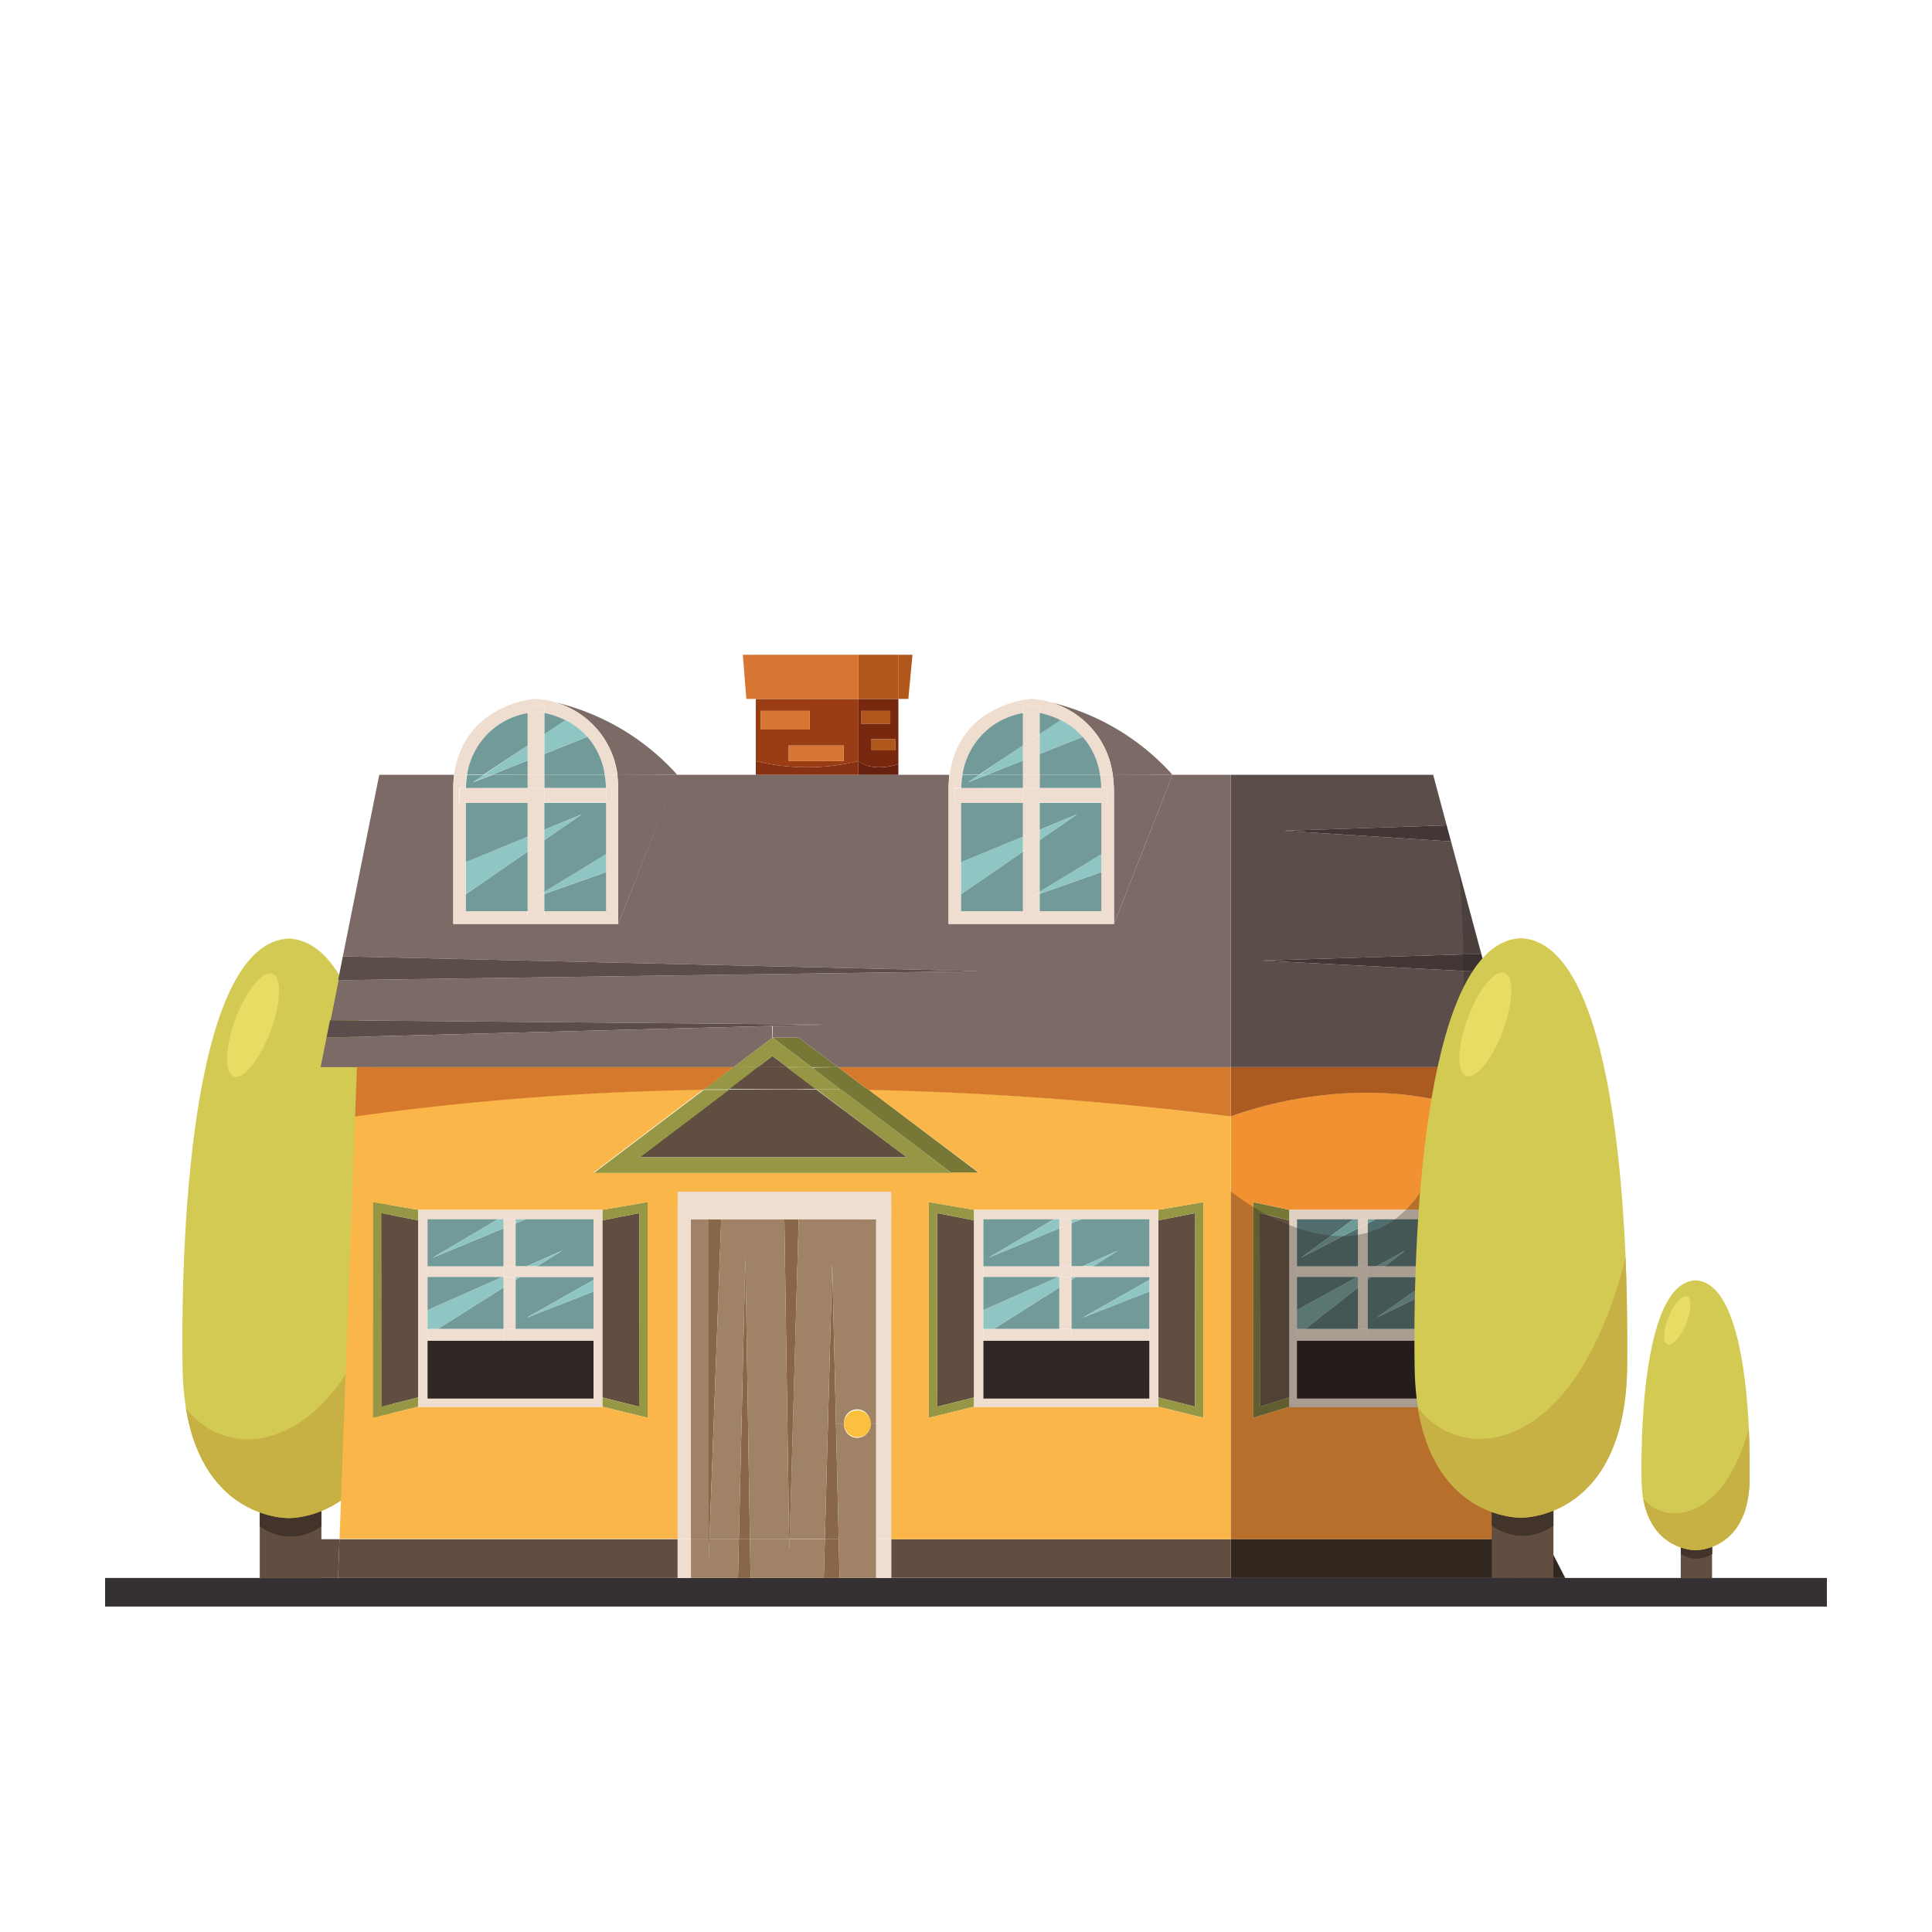<svg id="Layer_1" data-name="Layer 1" xmlns="http://www.w3.org/2000/svg" viewBox="0 0 200 200"><defs><style>.cls-1{fill:#353034;}.cls-2{fill:#614e40;}.cls-3{fill:#42342a;}.cls-4{fill:#d3ca54;}.cls-5{fill:#c7b044;}.cls-6{fill:#e9dc65;}.cls-7{fill:#362a20;}.cls-8{fill:#886647;}.cls-9{fill:#a08366;}.cls-10{fill:#fcc03f;}.cls-11{fill:#efded0;}.cls-12{fill:#787836;}.cls-13{fill:#959744;}.cls-14{fill:#f29131;}.cls-15{fill:#5a4d4a;}.cls-16{fill:#ab5a22;}.cls-17{fill:#423735;}.cls-18{fill:#e0d0c2;}.cls-19{fill:#221b1a;}.cls-20{fill:#516e6c;}.cls-21{fill:#6d9a97;}.cls-22{fill:#fab649;}.cls-23{fill:#d57a2d;}.cls-24{fill:#7b6a65;}.cls-25{fill:#2e2726;}.cls-26{fill:#729a99;}.cls-27{fill:#8fc6c3;}.cls-28{fill:#b0571c;}.cls-29{fill:#68200e;}.cls-30{fill:#77280f;}.cls-31{fill:#883112;}.cls-32{fill:#9a3d15;}.cls-33{fill:#d77532;}.cls-34{fill:#2b2220;opacity:0.3;}</style></defs><title>Findyourfavouritestays</title><rect class="cls-1" x="10.88" y="163.35" width="178.24" height="2.96"/><rect class="cls-2" x="26.89" y="154.51" width="6.38" height="8.88"/><path class="cls-3" d="M26.89,156.55V158a5.33,5.33,0,0,0,6.38,0v-2.71Z"/><path class="cls-4" d="M29.9,97.16c-9.69.42-11.23,28.58-11,44.41s11,15.57,11,15.57,10.79.26,11-15.57S39.59,97.58,29.9,97.16Z"/><path class="cls-5" d="M40.11,132.54c-2.69,9-7,14.84-12.43,16.2a8,8,0,0,1-8.44-3c1.86,11.63,10.66,11.42,10.66,11.42s10.79.26,11-15.57c.05-3.38,0-7.32-.16-11.43C40.55,131,40.34,131.75,40.11,132.54Z"/><path class="cls-6" d="M27.43,108.1c-1.32,2.76-2.94,4.08-3.62,3s-.17-4.26,1.15-7,2.95-4.07,3.63-2.94S28.75,105.35,27.43,108.1Z"/><polygon class="cls-7" points="159.96 159.34 162.02 163.35 157.03 163.35 156.8 159.34 159.96 159.34"/><polygon class="cls-7" points="156.8 159.34 157.03 163.35 127.41 163.35 127.41 159.34 156.8 159.34"/><rect class="cls-2" x="92.26" y="159.34" width="35.15" height="4"/><polygon class="cls-2" points="70.15 159.34 70.15 163.35 35 163.35 35.14 159.34 70.15 159.34"/><polygon class="cls-2" points="35.14 159.34 35 163.35 29.9 163.35 32.32 159.34 35.14 159.34"/><polygon class="cls-8" points="73.44 159.34 73.36 161.3 73.36 159.34 73.44 159.34"/><polygon class="cls-8" points="77.63 159.34 77.7 163.35 76.4 163.35 76.49 159.34 77.63 159.34"/><polygon class="cls-8" points="81.75 159.34 81.71 160.52 81.69 159.34 81.75 159.34"/><polygon class="cls-8" points="86.82 159.34 86.91 163.35 85.28 163.35 85.39 159.34 86.82 159.34"/><polygon class="cls-8" points="74.66 126.22 73.44 159.34 73.36 159.34 73.36 126.22 74.66 126.22"/><polygon class="cls-8" points="77.16 130.2 77.63 159.34 76.49 159.34 77.16 130.2"/><polygon class="cls-8" points="82.68 126.22 81.75 159.34 81.69 159.34 81.2 126.22 82.68 126.22"/><polygon class="cls-8" points="86.54 147.39 86.82 159.34 85.39 159.34 86.15 130.86 86.54 147.39"/><polygon class="cls-9" points="76.49 159.34 76.4 163.35 71.52 163.35 71.52 159.34 73.36 159.34 73.36 161.3 73.44 159.34 76.49 159.34"/><polygon class="cls-9" points="85.39 159.34 85.28 163.35 77.7 163.35 77.63 159.34 81.69 159.34 81.71 160.52 81.75 159.34 85.39 159.34"/><polygon class="cls-9" points="90.7 159.34 90.7 163.35 86.91 163.35 86.82 159.34 90.7 159.34"/><path class="cls-9" d="M90.7,147.37v12H86.82l-.28-12,.84,0a1.36,1.36,0,1,0,2.71,0Z"/><path class="cls-9" d="M90.7,126.22v21.15h-.61a1.36,1.36,0,1,0-2.71,0l-.84,0-.39-16.53-.76,28.48H81.74l.94-33.12Z"/><rect class="cls-9" x="71.52" y="126.22" width="1.84" height="33.13"/><polygon class="cls-9" points="81.2 126.22 81.69 159.34 77.63 159.34 77.16 130.2 76.49 159.34 73.44 159.34 74.66 126.22 81.2 126.22"/><path class="cls-10" d="M88.74,146a1.39,1.39,0,1,1-1.36,1.38A1.37,1.37,0,0,1,88.74,146Z"/><rect class="cls-11" x="90.7" y="159.34" width="1.56" height="4"/><rect class="cls-11" x="70.15" y="159.34" width="1.38" height="4"/><polygon class="cls-11" points="92.26 125.04 92.26 159.34 90.7 159.34 90.7 147.37 90.7 126.22 82.68 126.22 81.2 126.22 74.66 126.22 73.36 126.22 71.52 126.22 71.52 159.34 70.15 159.34 70.15 125.04 92.26 125.04"/><polygon class="cls-2" points="133.48 126.33 133.48 144.66 130.43 145.62 130.4 125.58 133.48 126.33"/><polygon class="cls-2" points="151.87 125.58 151.84 145.62 148.79 144.66 148.79 126.33 151.87 125.58"/><polygon class="cls-2" points="123.73 125.58 123.7 145.62 119.91 144.66 119.91 126.33 123.73 125.58"/><polygon class="cls-2" points="100.83 126.33 100.83 144.66 97.03 145.62 97 125.58 100.83 126.33"/><polygon class="cls-2" points="81.5 110.47 78.45 110.47 79.96 109.32 81.5 110.47"/><path class="cls-2" d="M81.5,110.47l3,2.27c-3.14,0-6.18,0-9.08,0l3-2.31Z"/><path class="cls-2" d="M93.88,119.8H66.19l9.23-7c2.9,0,5.94-.07,9.08,0Z"/><polygon class="cls-2" points="66.19 125.58 66.16 145.62 62.36 144.66 62.36 126.33 66.19 125.58"/><polygon class="cls-2" points="43.29 126.33 43.29 144.66 39.49 145.62 39.46 125.58 43.29 126.33"/><polygon class="cls-12" points="82.68 107.41 86.75 110.47 84.01 110.47 79.96 107.41 82.68 107.41"/><path class="cls-12" d="M86.75,110.47l3.13,2.35-2.83,0-3-2.3Z"/><path class="cls-12" d="M101.33,121.42H98.49l-11.44-8.65,2.83,0Z"/><polygon class="cls-12" points="152.55 124.44 152.55 146.77 148.79 145.62 148.79 144.66 151.84 145.62 151.87 125.58 148.79 126.33 148.79 125.24 152.55 124.44"/><polygon class="cls-12" points="133.48 144.66 133.48 145.62 129.72 146.77 129.72 124.44 133.48 125.24 133.48 126.33 130.4 125.58 130.43 145.62 133.48 144.66"/><polygon class="cls-13" points="124.58 124.44 124.58 146.77 119.91 145.62 119.91 144.66 123.7 145.62 123.73 125.58 119.91 126.33 119.91 125.24 124.58 124.44"/><polygon class="cls-13" points="100.83 144.66 100.83 145.62 96.15 146.77 96.15 124.44 100.83 125.24 100.83 126.33 97 125.58 97.03 145.62 100.83 144.66"/><polygon class="cls-13" points="43.29 144.66 43.29 145.62 38.61 146.77 38.61 124.44 43.29 125.24 43.29 126.33 39.46 125.58 39.49 145.62 43.29 144.66"/><polygon class="cls-13" points="67.04 124.44 67.04 146.77 62.36 145.62 62.36 144.66 66.16 145.62 66.19 125.58 62.36 126.33 62.36 125.24 67.04 124.44"/><path class="cls-13" d="M78.45,110.47l-3,2.31-2.61,0,3.11-2.35Z"/><polygon class="cls-13" points="84.01 110.47 81.5 110.47 79.96 109.32 78.45 110.47 75.92 110.47 79.96 107.41 84.01 110.47"/><path class="cls-13" d="M84,110.47l3,2.3-2.55,0-3-2.27Z"/><path class="cls-14" d="M154.29,115.58l2.51,43.76H127.41V115.58S141.14,110,154.29,115.58Zm-1.74,31.19V124.44l-3.76.8H133.48l-3.76-.8v22.33l3.76-1.15h15.31Z"/><polygon class="cls-15" points="153.85 100.63 156.49 110.47 154 110.47 127.41 110.47 127.41 80.21 148.36 80.21 149.76 85.44 132.83 86 150.21 87.1 150.21 87.1 153.34 98.74 130.59 99.44 153.85 100.63"/><path class="cls-16" d="M154,110.47l.29,5.11c-13.15-5.54-26.88,0-26.88,0v-5.11Z"/><polygon class="cls-17" points="153.34 98.74 153.85 100.63 130.59 99.44 153.34 98.74"/><polygon class="cls-17" points="149.76 85.44 150.21 87.1 132.83 86 149.76 85.44"/><path class="cls-18" d="M148.79,144.66v1H133.48V125.24h15.31v19.42Zm-.73-5.88V126.22h-13.8v18.56h13.8Z"/><polygon class="cls-19" points="148.06 138.78 148.06 144.78 134.26 144.78 134.26 138.78 140.57 138.78 141.57 138.78 148.06 138.78"/><rect class="cls-18" x="141.57" y="137.56" width="6.49" height="1.22"/><polygon class="cls-20" points="148.06 133.7 148.06 137.56 141.57 137.56 141.57 132.5 141.96 132.19 148.06 132.19 148.06 132.5 142.51 136.4 148.06 133.7"/><polygon class="cls-21" points="148.06 132.5 148.06 133.7 142.51 136.4 148.06 132.5"/><polygon class="cls-18" points="148.06 131.09 148.06 132.19 141.96 132.19 143.37 131.09 148.06 131.09"/><polygon class="cls-20" points="148.06 126.22 148.06 131.09 143.37 131.09 145.45 129.46 142.49 131.09 141.57 131.09 141.57 126.65 142.4 126.22 148.06 126.22"/><polygon class="cls-21" points="145.45 129.46 143.37 131.09 142.49 131.09 145.45 129.46"/><polygon class="cls-18" points="143.37 131.09 141.96 132.19 141.57 132.19 141.57 131.59 142.49 131.09 143.37 131.09"/><polygon class="cls-18" points="142.49 131.09 141.57 131.59 141.57 131.09 142.49 131.09"/><polygon class="cls-21" points="142.4 126.22 141.57 126.65 141.57 126.22 142.4 126.22"/><polygon class="cls-21" points="141.96 132.19 141.57 132.5 141.57 132.19 141.96 132.19"/><rect class="cls-18" x="140.57" y="137.56" width="1" height="1.22"/><polygon class="cls-18" points="141.57 132.5 141.57 137.56 140.57 137.56 140.57 133.29 141.57 132.5"/><polygon class="cls-18" points="141.57 132.19 141.57 132.5 140.57 133.29 140.57 132.19 141.57 132.19"/><polygon class="cls-18" points="141.57 131.59 141.57 132.19 140.57 132.19 140.57 132.14 141.57 131.59"/><polygon class="cls-18" points="141.57 131.09 141.57 131.59 140.57 132.14 140.57 131.09 141.57 131.09"/><polygon class="cls-18" points="141.57 126.65 141.57 131.09 140.57 131.09 140.57 127.16 141.57 126.65"/><polygon class="cls-18" points="141.57 126.22 141.57 126.65 140.57 127.16 140.57 126.22 141.57 126.22"/><polygon class="cls-18" points="140.57 137.56 140.57 138.78 134.26 138.78 134.26 137.56 135.13 137.56 140.57 137.56"/><polygon class="cls-20" points="140.57 133.29 140.57 137.56 135.13 137.56 140.57 133.29"/><polygon class="cls-21" points="140.57 132.19 140.57 133.29 135.13 137.56 134.26 137.56 134.26 135.61 140.47 132.19 140.57 132.19"/><polygon class="cls-18" points="140.57 131.09 140.57 132.14 140.47 132.19 134.26 132.19 134.26 131.09 140.57 131.09"/><polygon class="cls-20" points="140.57 127.16 140.57 131.09 134.26 131.09 134.26 126.22 140.11 126.22 134.68 130.2 140.57 127.16"/><polygon class="cls-21" points="140.57 126.22 140.57 127.16 134.68 130.2 140.11 126.22 140.57 126.22"/><polygon class="cls-20" points="140.47 132.19 134.26 135.61 134.26 132.19 140.47 132.19"/><path class="cls-22" d="M127.41,115.58v43.76H92.26V125H70.15v34.3h-35l1.61-43.76h0a292.67,292.67,0,0,1,36.05-2.76l-11.37,8.6h39.89l-11.45-8.6A366.9,366.9,0,0,1,127.41,115.58Zm-2.83,31.19V124.44l-4.67.8H100.83l-4.68-.8v22.33l4.68-1.15h19.08Zm-57.54,0V124.44l-4.68.8H43.29l-4.68-.8v22.33l4.68-1.15H62.36Z"/><path class="cls-23" d="M127.41,110.47v5.11a366.9,366.9,0,0,0-37.53-2.76l-3.13-2.35Z"/><path class="cls-24" d="M127.41,80.21v30.26H86.75l-4.07-3.06H80l0-1.21,5.34-.13-51.11-.46.83-4.14,66.33-.94L35.49,99l3.77-18.79H47A14.93,14.93,0,0,0,46.92,82V95.65H64l6.07-15.44h28.2A14.93,14.93,0,0,0,98.19,82V95.65h17.13l6.06-15.44Z"/><path class="cls-24" d="M121.38,80.21l-6.06,15.44V82a13.13,13.13,0,0,0-.13-1.83Z"/><path class="cls-24" d="M121.38,80.21h-6.19a9,9,0,0,0-7.7-7.77A24.52,24.52,0,0,1,121.38,80.21Z"/><path class="cls-11" d="M119.91,144.66v1H100.83V125.24h19.08v19.42Zm-.93-5.88V126.22H101.8v18.56H119Z"/><polygon class="cls-25" points="118.98 138.78 118.98 144.78 101.8 144.78 101.8 138.78 109.66 138.78 110.91 138.78 118.98 138.78"/><rect class="cls-11" x="110.91" y="137.56" width="8.08" height="1.22"/><polygon class="cls-26" points="118.98 133.7 118.98 137.56 110.91 137.56 110.91 132.5 111.39 132.19 118.98 132.19 118.98 132.5 112.08 136.4 118.98 133.7"/><polygon class="cls-27" points="118.98 132.5 118.98 133.7 112.08 136.4 118.98 132.5"/><polygon class="cls-11" points="118.98 131.09 118.98 132.19 111.39 132.19 113.15 131.09 118.98 131.09"/><polygon class="cls-26" points="118.98 126.22 118.98 131.09 113.15 131.09 115.73 129.46 112.04 131.09 110.91 131.09 110.91 126.64 111.94 126.22 118.98 126.22"/><polygon class="cls-27" points="115.73 129.46 113.15 131.09 112.04 131.09 115.73 129.46"/><path class="cls-11" d="M115.32,82V95.65h-8.53v-.77h.83v-.55H114V83.11h.58V81.56H114a9.37,9.37,0,0,0-.13-1.35h1.32A13.13,13.13,0,0,1,115.32,82Z"/><path class="cls-11" d="M115.19,80.21h-1.32a7.57,7.57,0,0,0-1.79-3.93,7.49,7.49,0,0,0-2.28-1.73,9,9,0,0,0-2.18-.74v-.74h-1.73v.75a7.62,7.62,0,0,0-6.25,6.39H98.31c1-7.41,8.41-7.86,8.41-7.86h.07s.25,0,.7.09A9,9,0,0,1,115.19,80.21Z"/><path class="cls-11" d="M114.59,81.56v1.55H114V82c0-.16,0-.32,0-.48Z"/><polygon class="cls-26" points="114.01 90.28 114.01 94.33 107.62 94.33 107.62 92.54 114.01 90.28"/><polygon class="cls-27" points="114.01 88.43 114.01 90.28 107.62 92.54 107.62 92.31 114.01 88.43"/><polygon class="cls-26" points="114.01 83.11 114.01 88.43 107.62 92.31 107.62 86.97 111.49 84.3 107.62 85.9 107.62 83.11 114.01 83.11"/><path class="cls-11" d="M114,82v1.07h-6.39V81.56H114C114,81.72,114,81.88,114,82Z"/><path class="cls-26" d="M114,81.56h-6.38V80.21h6.25A9.37,9.37,0,0,1,114,81.56Z"/><path class="cls-26" d="M113.87,80.21h-6.25V78.05l4.46-1.77A7.57,7.57,0,0,1,113.87,80.21Z"/><polygon class="cls-11" points="113.15 131.09 111.39 132.19 110.91 132.19 110.91 131.59 112.04 131.09 113.15 131.09"/><path class="cls-27" d="M112.08,76.28l-4.46,1.77V76l2.18-1.46A7.49,7.49,0,0,1,112.08,76.28Z"/><polygon class="cls-11" points="112.04 131.09 110.91 131.59 110.91 131.09 112.04 131.09"/><polygon class="cls-27" points="111.94 126.22 110.91 126.64 110.91 126.22 111.94 126.22"/><polygon class="cls-27" points="111.49 84.3 107.62 86.97 107.62 85.9 111.49 84.3"/><polygon class="cls-27" points="111.39 132.19 110.91 132.5 110.91 132.19 111.39 132.19"/><rect class="cls-11" x="109.66" y="137.56" width="1.25" height="1.22"/><polygon class="cls-11" points="110.91 132.5 110.91 137.56 109.66 137.56 109.66 133.28 110.91 132.5"/><polygon class="cls-11" points="110.91 132.19 110.91 132.5 109.66 133.28 109.66 132.19 110.91 132.19"/><polygon class="cls-11" points="110.91 131.59 110.91 132.19 109.66 132.19 109.66 132.14 110.91 131.59"/><polygon class="cls-11" points="110.91 131.09 110.91 131.59 109.66 132.14 109.66 131.09 110.91 131.09"/><polygon class="cls-11" points="110.91 126.64 110.91 131.09 109.66 131.09 109.66 127.16 110.91 126.64"/><polygon class="cls-11" points="110.91 126.22 110.91 126.64 109.66 127.16 109.66 126.22 110.91 126.22"/><path class="cls-26" d="M109.8,74.55,107.62,76v-2.2A9,9,0,0,1,109.8,74.55Z"/><polygon class="cls-11" points="109.66 137.56 109.66 138.78 101.8 138.78 101.8 137.56 102.89 137.56 109.66 137.56"/><polygon class="cls-26" points="109.66 133.28 109.66 137.56 102.89 137.56 109.66 133.28"/><polygon class="cls-27" points="109.66 132.19 109.66 133.28 102.89 137.56 101.8 137.56 101.8 135.61 109.53 132.19 109.66 132.19"/><polygon class="cls-11" points="109.66 131.09 109.66 132.14 109.53 132.19 101.8 132.19 101.8 131.09 109.66 131.09"/><polygon class="cls-26" points="109.66 127.16 109.66 131.09 101.8 131.09 101.8 126.22 109.08 126.22 102.33 130.2 109.66 127.16"/><polygon class="cls-27" points="109.66 126.22 109.66 127.16 102.33 130.2 109.08 126.22 109.66 126.22"/><polygon class="cls-26" points="109.53 132.19 101.8 135.61 101.8 132.19 109.53 132.19"/><polygon class="cls-11" points="107.62 94.33 107.62 94.88 106.79 94.88 105.89 94.88 105.89 94.33 106.72 94.33 106.79 94.33 107.62 94.33"/><polygon class="cls-11" points="107.62 92.54 107.62 94.33 106.79 94.33 106.72 94.33 105.89 94.33 105.89 88.16 107.62 86.97 107.62 92.31 106.72 92.86 107.62 92.54"/><polygon class="cls-11" points="107.62 92.31 107.62 92.54 106.72 92.86 107.62 92.31"/><polygon class="cls-11" points="107.62 85.9 107.62 86.97 105.89 88.16 105.89 86.61 107.62 85.9"/><polygon class="cls-11" points="107.62 83.11 107.62 85.9 105.89 86.61 105.89 83.11 107.62 83.11"/><rect class="cls-11" x="105.89" y="81.56" width="1.74" height="1.55"/><rect class="cls-11" x="105.89" y="80.21" width="1.74" height="1.35"/><polygon class="cls-11" points="107.62 78.05 107.62 80.21 105.89 80.21 105.89 78.73 107.62 78.05"/><polygon class="cls-11" points="107.62 76.02 107.62 78.05 105.89 78.73 105.89 77.18 107.62 76.02"/><path class="cls-11" d="M107.62,73.81V76l-1.73,1.17V73.82a8.07,8.07,0,0,1,.87-.14A7.42,7.42,0,0,1,107.62,73.81Z"/><path class="cls-11" d="M107.62,73.07v.74a7.42,7.42,0,0,0-.86-.13,8.07,8.07,0,0,0-.87.14v-.75Z"/><path class="cls-11" d="M106.79,94.88v.77h-8.6V82a14.93,14.93,0,0,1,.12-1.83h1.33a9.37,9.37,0,0,0-.13,1.35h-.67v1.55h.65V94.33h6.4v.55Z"/><polygon class="cls-26" points="105.89 88.16 105.89 94.33 99.49 94.33 99.49 92.57 105.89 88.16"/><polygon class="cls-27" points="105.89 86.61 105.89 88.16 99.49 92.57 99.49 89.25 105.89 86.61"/><polygon class="cls-26" points="105.89 83.11 105.89 86.61 99.49 89.25 99.49 83.11 105.89 83.11"/><path class="cls-11" d="M105.89,81.56v1.55h-6.4V82c0-.16,0-.32,0-.48Z"/><path class="cls-26" d="M105.89,80.21v1.35H99.51a9.37,9.37,0,0,1,.13-1.35h1.73l-1.16.77,2-.77Z"/><polygon class="cls-26" points="105.89 78.73 105.89 80.21 102.17 80.21 105.89 78.73"/><polygon class="cls-27" points="105.89 77.18 105.89 78.73 102.17 80.21 101.37 80.21 105.89 77.18"/><path class="cls-26" d="M105.89,73.82v3.36l-4.52,3H99.64A7.62,7.62,0,0,1,105.89,73.82Z"/><polygon class="cls-27" points="102.17 80.21 100.21 80.98 101.37 80.21 102.17 80.21"/><polygon class="cls-15" points="101.33 100.53 35 101.47 35.49 99 101.33 100.53"/><path class="cls-11" d="M99.51,81.56c0,.16,0,.32,0,.48v1.07h-.65V81.56Z"/><path class="cls-13" d="M98.49,121.42h-37l11.37-8.6,2.61,0-9.23,7H93.88l-9.38-7.06,2.55,0Z"/><polygon class="cls-28" points="94.46 67.78 94.03 72.35 93.02 72.35 93.02 67.78 94.46 67.78"/><path class="cls-29" d="M93,79.11v1.1H88.86V78.79S90.13,80,93,79.11Z"/><path class="cls-30" d="M93,72.35v6.76c-2.89.87-4.16-.32-4.16-.32V72.35Zm-.31,5.33V76.52H90.16v1.16Zm-.54-2.77V73.59h-3v1.32Z"/><rect class="cls-28" x="88.86" y="67.78" width="4.16" height="4.57"/><rect class="cls-28" x="90.16" y="76.52" width="2.54" height="1.16"/><rect class="cls-28" x="89.13" y="73.59" width="3.04" height="1.33"/><path class="cls-31" d="M88.86,78.79v1.42H78.24V78.79A22.5,22.5,0,0,0,88.86,78.79Z"/><path class="cls-32" d="M88.86,72.35v6.44a22.5,22.5,0,0,1-10.62,0V72.35Zm-1.52,6.44V77.18H81.65v1.61Zm-3.52-3.27V73.59H78.73v1.93Z"/><rect class="cls-33" x="78.24" y="67.78" width="10.62" height="4.57"/><rect class="cls-33" x="81.65" y="77.18" width="5.69" height="1.61"/><polygon class="cls-15" points="85.28 106.07 79.94 106.2 33.8 107.41 34.16 105.61 34.17 105.61 85.28 106.07"/><rect class="cls-33" x="78.73" y="73.59" width="5.09" height="1.93"/><polygon class="cls-24" points="79.94 106.2 79.96 107.41 75.92 110.47 36.95 110.47 33.19 110.47 33.8 107.41 79.94 106.2"/><polygon class="cls-33" points="78.24 67.78 78.24 72.35 77.26 72.35 76.9 67.78 78.24 67.78"/><path class="cls-23" d="M75.92,110.47l-3.11,2.35a292.67,292.67,0,0,0-36.05,2.76h0l.19-5.11Z"/><path class="cls-24" d="M70.11,80.21,64,95.65V82a13.18,13.18,0,0,0-.12-1.83Z"/><path class="cls-24" d="M70.11,80.21H63.92a9,9,0,0,0-7.71-7.77A24.54,24.54,0,0,1,70.11,80.21Z"/><path class="cls-11" d="M64,82V95.65H55.51v-.77h.84v-.55h6.39V83.11h.58V81.56h-.59a11,11,0,0,0-.13-1.35h1.32A13.18,13.18,0,0,1,64,82Z"/><path class="cls-11" d="M63.92,80.21H62.6a7.32,7.32,0,0,0-4.08-5.66,9,9,0,0,0-2.17-.74v-.74H54.62v.75a7.64,7.64,0,0,0-6.26,6.39H47c1.05-7.41,8.41-7.86,8.41-7.86h.06s.25,0,.7.09A9,9,0,0,1,63.92,80.21Z"/><path class="cls-11" d="M63.32,81.56v1.55h-.58V82c0-.16,0-.32,0-.48Z"/><polygon class="cls-26" points="62.74 90.28 62.74 94.33 56.34 94.33 56.34 92.55 62.74 90.28"/><polygon class="cls-27" points="62.74 88.43 62.74 90.28 56.34 92.55 56.34 92.32 62.74 88.43"/><polygon class="cls-26" points="62.74 83.11 62.74 88.43 56.34 92.32 56.34 86.97 60.22 84.3 56.34 85.9 56.34 83.11 62.74 83.11"/><path class="cls-11" d="M62.74,82v1.07H56.35V81.56h6.38C62.74,81.72,62.74,81.88,62.74,82Z"/><path class="cls-26" d="M62.73,81.56H56.35V80.21H62.6A11,11,0,0,1,62.73,81.56Z"/><path class="cls-26" d="M62.6,80.21H56.35V78.05l4.46-1.77A7.57,7.57,0,0,1,62.6,80.21Z"/><path class="cls-11" d="M62.36,144.66v1H43.29V125.24H62.36v19.42Zm-.92-5.88V126.22H44.26v18.56H61.44Z"/><polygon class="cls-25" points="61.44 138.78 61.44 144.78 44.26 144.78 44.26 138.78 52.12 138.78 53.37 138.78 61.44 138.78"/><rect class="cls-11" x="53.37" y="137.56" width="8.07" height="1.22"/><polygon class="cls-26" points="61.44 133.7 61.44 137.56 53.37 137.56 53.37 132.5 53.85 132.19 61.44 132.19 61.44 132.5 54.54 136.4 61.44 133.7"/><polygon class="cls-27" points="61.44 132.5 61.44 133.7 54.54 136.4 61.44 132.5"/><polygon class="cls-11" points="61.44 131.09 61.44 132.19 53.85 132.19 55.6 131.09 61.44 131.09"/><polygon class="cls-26" points="61.44 126.22 61.44 131.09 55.6 131.09 58.19 129.46 54.5 131.09 53.37 131.09 53.37 126.64 54.4 126.22 61.44 126.22"/><path class="cls-27" d="M60.81,76.28l-4.46,1.77V76l2.17-1.46A7.53,7.53,0,0,1,60.81,76.28Z"/><polygon class="cls-27" points="60.22 84.3 56.34 86.97 56.34 85.9 60.22 84.3"/><path class="cls-26" d="M58.52,74.55,56.35,76v-2.2A9,9,0,0,1,58.52,74.55Z"/><polygon class="cls-27" points="58.19 129.46 55.6 131.09 54.5 131.09 58.19 129.46"/><polygon class="cls-11" points="56.34 94.33 56.34 94.88 55.51 94.88 54.62 94.88 54.62 94.33 55.45 94.33 55.51 94.33 56.34 94.33"/><polygon class="cls-11" points="56.34 92.55 56.34 94.33 55.51 94.33 55.45 94.33 54.62 94.33 54.62 88.16 56.34 86.97 56.34 92.32 55.45 92.86 56.34 92.55"/><polygon class="cls-11" points="56.34 92.32 56.34 92.55 55.45 92.86 56.34 92.32"/><polygon class="cls-11" points="56.34 85.9 56.34 86.97 54.62 88.16 54.62 86.61 56.34 85.9"/><polygon class="cls-11" points="56.34 83.11 56.34 85.9 54.62 86.61 54.62 83.11 56.34 83.11"/><rect class="cls-11" x="54.62" y="81.56" width="1.73" height="1.55"/><rect class="cls-11" x="54.62" y="80.21" width="1.73" height="1.35"/><polygon class="cls-11" points="56.34 78.05 56.34 80.21 54.62 80.21 54.62 78.73 56.34 78.05"/><polygon class="cls-11" points="56.34 76.02 56.34 78.05 54.62 78.73 54.62 77.17 56.34 76.02"/><path class="cls-11" d="M56.35,73.81V76l-1.73,1.16V73.82a6.23,6.23,0,0,1,.86-.14A7.48,7.48,0,0,1,56.35,73.81Z"/><path class="cls-11" d="M56.35,73.07v.74a7.48,7.48,0,0,0-.87-.13,6.23,6.23,0,0,0-.86.14v-.75Z"/><polygon class="cls-11" points="55.6 131.09 53.85 132.19 53.37 132.19 53.37 131.59 54.5 131.09 55.6 131.09"/><path class="cls-11" d="M55.51,94.88v.77H46.92V82A14.93,14.93,0,0,1,47,80.21h1.32a11,11,0,0,0-.13,1.35h-.66v1.55h.65V94.33h6.4v.55Z"/><polygon class="cls-26" points="54.62 88.16 54.62 94.33 48.22 94.33 48.22 92.57 54.62 88.16"/><polygon class="cls-27" points="54.62 86.61 54.62 88.16 48.22 92.57 48.22 89.25 54.62 86.61"/><polygon class="cls-26" points="54.62 83.11 54.62 86.61 48.22 89.25 48.22 83.11 54.62 83.11"/><path class="cls-11" d="M54.62,81.56v1.55h-6.4V82c0-.16,0-.32,0-.48Z"/><path class="cls-26" d="M54.62,80.21v1.35H48.23a11,11,0,0,1,.13-1.35h1.73L48.94,81l2-.77Z"/><polygon class="cls-26" points="54.62 78.73 54.62 80.21 50.9 80.21 54.62 78.73"/><polygon class="cls-27" points="54.62 77.17 54.62 78.73 50.9 80.21 50.09 80.21 54.62 77.17"/><path class="cls-26" d="M54.62,73.82v3.35l-4.53,3H48.36A7.64,7.64,0,0,1,54.62,73.82Z"/><polygon class="cls-11" points="54.5 131.09 53.37 131.59 53.37 131.09 54.5 131.09"/><polygon class="cls-27" points="54.4 126.22 53.37 126.64 53.37 126.22 54.4 126.22"/><polygon class="cls-27" points="53.85 132.19 53.37 132.5 53.37 132.19 53.85 132.19"/><rect class="cls-11" x="52.12" y="137.56" width="1.25" height="1.22"/><polygon class="cls-11" points="53.37 132.5 53.37 137.56 52.12 137.56 52.12 133.28 53.37 132.5"/><polygon class="cls-11" points="53.37 132.19 53.37 132.5 52.12 133.28 52.12 132.19 53.37 132.19"/><polygon class="cls-11" points="53.37 131.59 53.37 132.19 52.12 132.19 52.12 132.14 53.37 131.59"/><polygon class="cls-11" points="53.37 131.09 53.37 131.59 52.12 132.14 52.12 131.09 53.37 131.09"/><polygon class="cls-11" points="53.37 126.64 53.37 131.09 52.12 131.09 52.12 127.16 53.37 126.64"/><polygon class="cls-11" points="53.37 126.22 53.37 126.64 52.12 127.16 52.12 126.22 53.37 126.22"/><polygon class="cls-11" points="52.12 137.56 52.12 138.78 44.26 138.78 44.26 137.56 45.35 137.56 52.12 137.56"/><polygon class="cls-26" points="52.12 133.28 52.12 137.56 45.35 137.56 52.12 133.28"/><polygon class="cls-27" points="52.12 132.19 52.12 133.28 45.35 137.56 44.26 137.56 44.26 135.61 51.99 132.19 52.12 132.19"/><polygon class="cls-11" points="52.12 131.09 52.12 132.14 51.99 132.19 44.26 132.19 44.26 131.09 52.12 131.09"/><polygon class="cls-26" points="52.12 127.16 52.12 131.09 44.26 131.09 44.26 126.22 51.54 126.22 44.79 130.2 52.12 127.16"/><polygon class="cls-27" points="52.12 126.22 52.12 127.16 44.79 130.2 51.54 126.22 52.12 126.22"/><polygon class="cls-26" points="51.99 132.19 44.26 135.61 44.26 132.19 51.99 132.19"/><polygon class="cls-27" points="50.9 80.21 48.94 80.98 50.09 80.21 50.9 80.21"/><path class="cls-11" d="M48.23,81.56c0,.16,0,.32,0,.48v1.07h-.65V81.56Z"/><rect class="cls-11" x="70.15" y="123.36" width="22.11" height="2.22"/><path class="cls-34" d="M151.07,90.28l5.42,20.19H154l2.8,48.87H160l2.06,4H127.41v-40S155.35,146.2,151.07,90.28Z"/><rect class="cls-2" x="154.43" y="154.47" width="6.38" height="8.87"/><path class="cls-3" d="M154.43,156.51v1.41a5.33,5.33,0,0,0,6.38,0v-2.71Z"/><path class="cls-4" d="M157.44,97.12c-9.69.42-11.23,28.58-11,44.41s11,15.57,11,15.57,10.79.26,11-15.57S167.13,97.54,157.44,97.12Z"/><path class="cls-5" d="M167.64,132.5c-2.68,9-7,14.84-12.42,16.2a8,8,0,0,1-8.45-3c1.87,11.63,10.67,11.42,10.67,11.42s10.79.26,11-15.57c0-3.38,0-7.32-.17-11.43C168.09,130.91,167.88,131.71,167.64,132.5Z"/><path class="cls-6" d="M155,108.07c-1.32,2.75-2.95,4.07-3.63,2.94s-.16-4.26,1.16-7,2.95-4.07,3.63-2.94S156.29,105.31,155,108.07Z"/><rect class="cls-2" x="173.99" y="159.25" width="3.24" height="4.13"/><path class="cls-3" d="M174,160.2v.66a2.93,2.93,0,0,0,3.25,0V159.6Z"/><path class="cls-4" d="M175.52,132.54c-4.92.19-5.7,13.31-5.59,20.68s5.59,7.26,5.59,7.26,5.48.12,5.6-7.26S180.44,132.73,175.52,132.54Z"/><path class="cls-5" d="M180.71,149c-1.37,4.18-3.54,6.91-6.32,7.54a4.27,4.27,0,0,1-4.29-1.4c1,5.41,5.42,5.32,5.42,5.32s5.48.12,5.6-7.26c0-1.57,0-3.41-.09-5.32C180.93,148.27,180.83,148.65,180.71,149Z"/><path class="cls-6" d="M174.27,137.64c-.68,1.28-1.5,1.89-1.85,1.37s-.08-2,.59-3.27,1.5-1.9,1.84-1.37S174.94,136.35,174.27,137.64Z"/></svg>